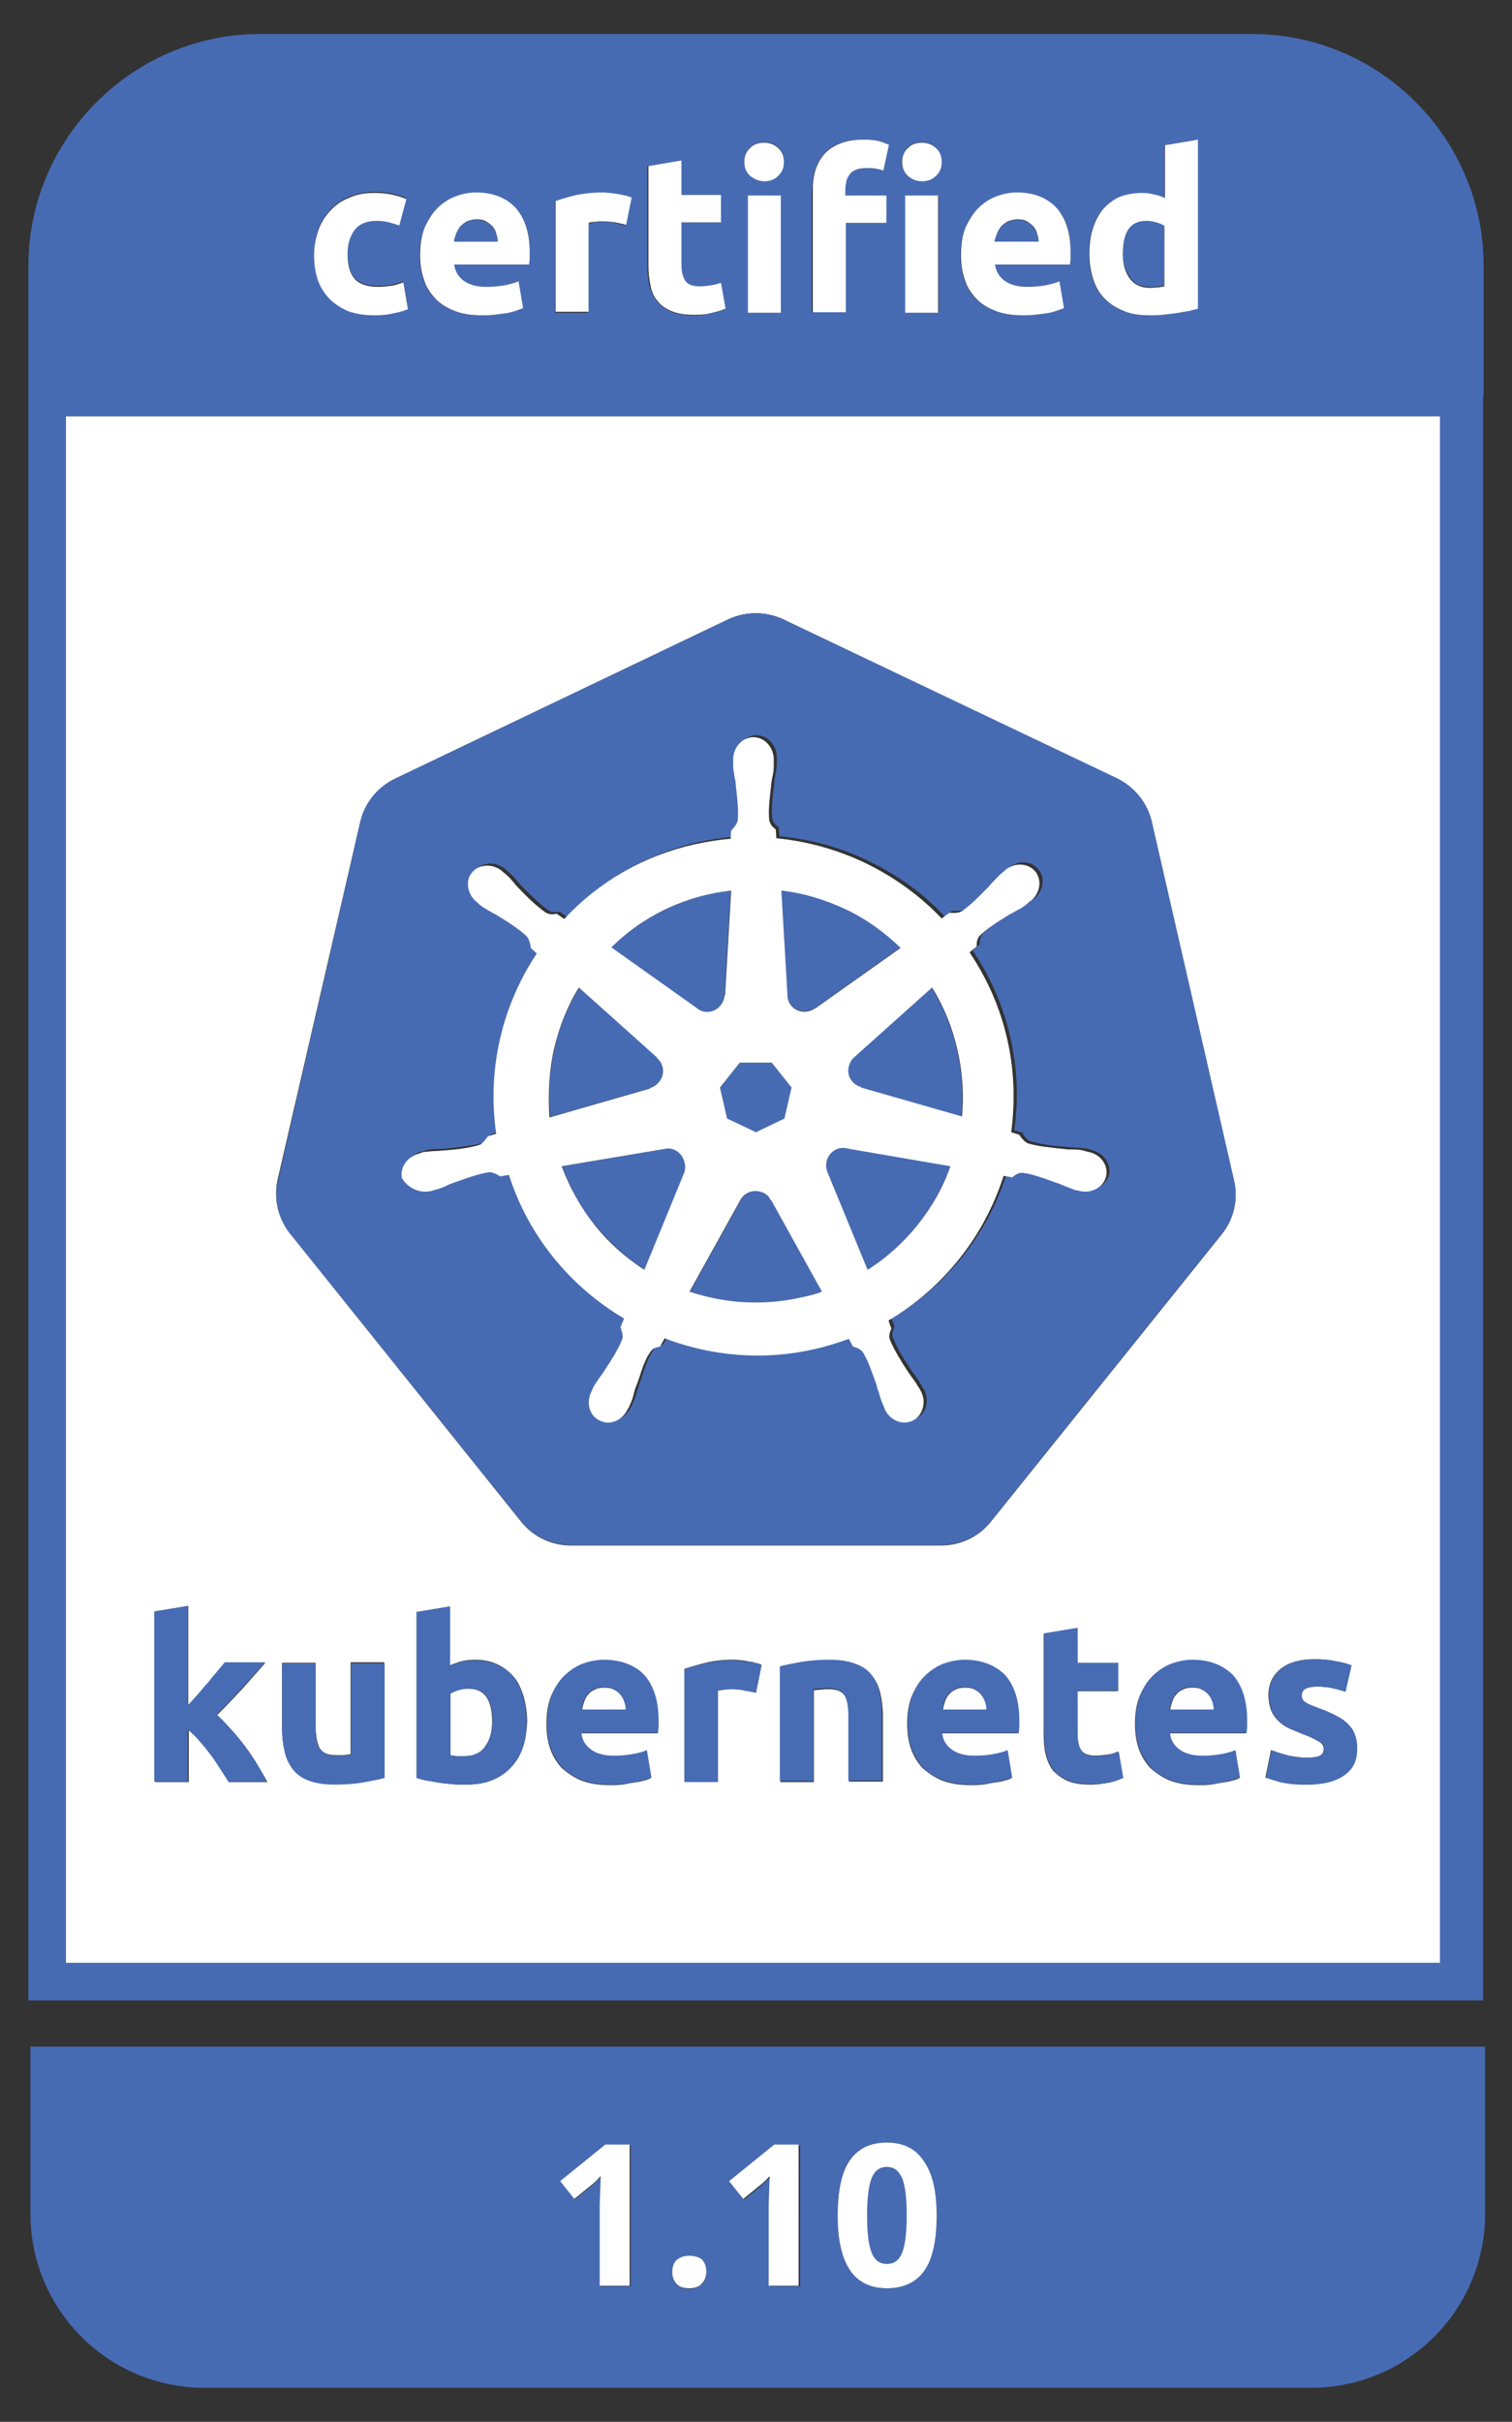 <?xml version="1.0" encoding="utf-8"?>
<!-- Generator: Adobe Illustrator 21.1.0, SVG Export Plug-In . SVG Version: 6.00 Build 0)  -->
<svg version="1.1" xmlns="http://www.w3.org/2000/svg" xmlns:xlink="http://www.w3.org/1999/xlink" x="0px" y="0px"
	 viewBox="0 0 298 477" style="enable-background:new 0 0 298 477;" xml:space="preserve">
<rect x="0" y="0" width="298" height="477" fill="#333333" stroke="none"/>
<style type="text/css">
	.st0{fill:#476BB3;}
	.st1{fill:#FFFFFF;}
	.st2{fill:#476CB4;}
</style>
<g id="Layer_1">
</g>
<g id="Layer_2">
	<g>
		<path class="st0" d="M292.4,78.1L292.4,78.1l0-25.8c0-25.1-20.5-45.6-45.6-45.6H51.2C26.2,6.7,5.6,27.3,5.6,52.3v25.8V82v312
			h286.7V78.1z M215.3,45.1c0.5-1.5,1.1-2.8,2-3.8c0.9-1.1,2-1.9,3.2-2.4c1.3-0.6,2.7-0.8,4.4-0.8c0.9,0,1.7,0.1,2.4,0.3
			c0.7,0.2,1.4,0.4,2.2,0.7V28.6l6.5-1.1v33.3c-0.6,0.2-1.3,0.3-2,0.5c-0.8,0.2-1.6,0.3-2.4,0.4c-0.8,0.1-1.7,0.2-2.5,0.3
			c-0.9,0.1-1.7,0.1-2.5,0.1c-1.9,0-3.6-0.3-5.1-0.8c-1.5-0.6-2.7-1.4-3.8-2.4c-1-1-1.8-2.3-2.3-3.8c-0.5-1.5-0.8-3.1-0.8-5
			C214.6,48.3,214.8,46.6,215.3,45.1z M190.3,44.8c0.6-1.5,1.5-2.8,2.5-3.8c1-1,2.2-1.8,3.5-2.3c1.3-0.5,2.7-0.8,4.1-0.8
			c3.3,0,5.9,1,7.8,3c1.9,2,2.8,4.9,2.8,8.8c0,0.4,0,0.8,0,1.2c0,0.5-0.1,0.9-0.1,1.2H196c0.1,1.3,0.8,2.4,1.9,3.2
			c1.1,0.8,2.6,1.2,4.5,1.2c1.2,0,2.4-0.1,3.5-0.3c1.2-0.2,2.1-0.5,2.8-0.8l0.9,5.3c-0.4,0.2-0.8,0.4-1.4,0.5
			c-0.6,0.2-1.2,0.3-2,0.5c-0.7,0.1-1.5,0.2-2.3,0.3c-0.8,0.1-1.6,0.1-2.5,0.1c-2.1,0-3.9-0.3-5.4-0.9c-1.5-0.6-2.8-1.5-3.8-2.5
			c-1-1.1-1.8-2.3-2.2-3.8c-0.5-1.5-0.7-3-0.7-4.7C189.3,48.1,189.7,46.3,190.3,44.8z M178.9,29c0.8-0.7,1.7-1,2.7-1
			c1.1,0,2,0.3,2.7,1c0.8,0.7,1.2,1.6,1.2,2.8c0,1.2-0.4,2.1-1.2,2.8c-0.8,0.7-1.7,1-2.7,1c-1.1,0-2-0.3-2.7-1
			c-0.8-0.7-1.2-1.6-1.2-2.8C177.8,30.6,178.2,29.7,178.9,29z M185,38.5v23.1h-6.5V38.5H185z M160.1,37.2c0-3,0.8-5.3,2.5-7.1
			c1.7-1.8,4.2-2.6,7.5-2.6c1.2,0,2.2,0.1,3,0.3c0.8,0.2,1.5,0.4,2,0.7l-1.1,5.1c-0.5-0.2-1-0.4-1.6-0.4c-0.6-0.1-1.1-0.1-1.7-0.1
			c-0.8,0-1.5,0.1-2,0.3c-0.5,0.2-1,0.5-1.3,0.9c-0.3,0.4-0.5,0.8-0.7,1.4c-0.1,0.5-0.2,1.1-0.2,1.7v1.1h8.1v5.4h-8.1v17.6h-6.5
			V37.2z M147.9,29c0.8-0.7,1.7-1,2.7-1c1.1,0,2,0.3,2.7,1c0.8,0.7,1.2,1.6,1.2,2.8c0,1.2-0.4,2.1-1.2,2.8c-0.8,0.7-1.7,1-2.7,1
			c-1.1,0-2-0.3-2.7-1c-0.8-0.7-1.2-1.6-1.2-2.8C146.7,30.6,147.1,29.7,147.9,29z M153.9,38.5v23.1h-6.5V38.5H153.9z M127.7,32.7
			l6.5-1.1v6.8h7.8v5.4h-7.8V52c0,1.4,0.2,2.5,0.7,3.3c0.5,0.8,1.5,1.2,2.9,1.2c0.7,0,1.4-0.1,2.2-0.2c0.7-0.1,1.4-0.3,2-0.5
			l0.9,5.1c-0.8,0.3-1.7,0.6-2.6,0.8c-1,0.2-2.1,0.4-3.6,0.4c-1.8,0-3.3-0.2-4.4-0.7c-1.2-0.5-2.1-1.2-2.8-2
			c-0.7-0.9-1.2-1.9-1.5-3.1c-0.3-1.2-0.4-2.6-0.4-4.1V32.7z M109.4,39.7c1.2-0.4,2.5-0.8,4.1-1.2c1.6-0.4,3.4-0.5,5.3-0.5
			c0.4,0,0.8,0,1.3,0.1c0.5,0,1,0.1,1.5,0.2c0.5,0.1,1,0.2,1.5,0.3c0.5,0.1,0.9,0.2,1.3,0.4l-1.1,5.4c-0.6-0.1-1.3-0.3-2.1-0.5
			c-0.8-0.2-1.6-0.2-2.5-0.2c-0.4,0-0.9,0-1.5,0.1c-0.6,0.1-1,0.2-1.3,0.2v17.6h-6.5V39.7z M83.7,44.8c0.6-1.5,1.5-2.8,2.5-3.8
			c1-1,2.2-1.8,3.5-2.3c1.3-0.5,2.7-0.8,4.1-0.8c3.3,0,5.9,1,7.8,3c1.9,2,2.8,4.9,2.8,8.8c0,0.4,0,0.8,0,1.2c0,0.5-0.1,0.9-0.1,1.2
			H89.4c0.1,1.3,0.8,2.4,1.9,3.2c1.1,0.8,2.6,1.2,4.5,1.2c1.2,0,2.4-0.1,3.5-0.3c1.2-0.2,2.1-0.5,2.8-0.8l0.9,5.3
			c-0.4,0.2-0.8,0.4-1.4,0.5c-0.6,0.2-1.2,0.3-2,0.5c-0.7,0.1-1.5,0.2-2.3,0.3c-0.8,0.1-1.6,0.1-2.5,0.1c-2.1,0-3.9-0.3-5.4-0.9
			c-1.5-0.6-2.8-1.5-3.8-2.5c-1-1.1-1.8-2.3-2.2-3.8c-0.5-1.5-0.7-3-0.7-4.7C82.7,48.1,83,46.3,83.7,44.8z M62.7,45.3
			c0.5-1.5,1.3-2.8,2.3-3.9c1-1.1,2.3-2,3.7-2.6c1.5-0.6,3.1-1,5-1c1.2,0,2.4,0.1,3.4,0.3c1,0.2,2,0.5,3,0.9l-1.4,5.2
			c-0.6-0.2-1.3-0.4-2-0.6c-0.7-0.2-1.5-0.3-2.5-0.3c-1.9,0-3.4,0.6-4.3,1.8c-1,1.2-1.4,2.8-1.4,4.7c0,2.1,0.4,3.7,1.3,4.8
			c0.9,1.1,2.4,1.7,4.7,1.7c0.8,0,1.6-0.1,2.5-0.2c0.9-0.1,1.7-0.4,2.5-0.7l0.9,5.3c-0.8,0.3-1.7,0.6-2.8,0.8
			c-1.1,0.2-2.4,0.4-3.8,0.4c-2.1,0-3.9-0.3-5.4-0.9c-1.5-0.6-2.8-1.5-3.7-2.6c-1-1.1-1.7-2.4-2.1-3.8c-0.5-1.5-0.7-3.1-0.7-4.8
			C61.9,48.3,62.2,46.8,62.7,45.3z M283.8,386.6H13V82h270.8V386.6z"/>
		<path class="st1" d="M122.3,333.8c-0.3-0.4-0.8-0.8-1.3-1c-0.5-0.3-1.1-0.4-1.9-0.4c-0.7,0-1.4,0.1-1.9,0.4c-0.5,0.2-1,0.6-1.3,1
			c-0.4,0.4-0.6,0.9-0.8,1.5c-0.2,0.5-0.3,1.1-0.4,1.6h8.8c0-0.6-0.1-1.1-0.3-1.6C122.9,334.7,122.7,334.2,122.3,333.8z"/>
		<path class="st1" d="M193.4,333.8c-0.3-0.4-0.8-0.8-1.3-1c-0.5-0.3-1.1-0.4-1.9-0.4c-0.7,0-1.4,0.1-1.9,0.4c-0.5,0.2-1,0.6-1.3,1
			c-0.4,0.4-0.6,0.9-0.8,1.5c-0.2,0.5-0.3,1.1-0.4,1.6h8.8c0-0.6-0.1-1.1-0.3-1.6C194,334.7,193.7,334.2,193.4,333.8z"/>
		<path class="st1" d="M92.3,332.6c-0.7,0-1.4,0.1-2,0.3c-0.7,0.2-1.2,0.4-1.6,0.7v12.1c0.3,0.1,0.7,0.1,1.2,0.2c0.5,0,1.1,0,1.6,0
			c1.8,0,3.2-0.6,4.1-1.9c0.9-1.2,1.4-2.9,1.4-4.9C97,334.8,95.5,332.6,92.3,332.6z"/>
		<path class="st1" d="M238.2,333.8c-0.3-0.4-0.8-0.8-1.3-1c-0.5-0.3-1.1-0.4-1.9-0.4c-0.7,0-1.4,0.1-1.9,0.4c-0.5,0.2-1,0.6-1.3,1
			c-0.4,0.4-0.6,0.9-0.8,1.5c-0.2,0.5-0.3,1.1-0.4,1.6h8.8c0-0.6-0.1-1.1-0.3-1.6C238.9,334.7,238.6,334.2,238.2,333.8z"/>
		<path class="st1" d="M13,386.6h270.8V82H13V386.6z M75.8,350.1c-1.1,0.3-2.6,0.6-4.4,0.9c-1.8,0.3-3.7,0.4-5.6,0.4
			c-2,0-3.7-0.3-5-0.8c-1.3-0.5-2.3-1.3-3.1-2.2c-0.8-1-1.3-2.1-1.6-3.5c-0.3-1.3-0.5-2.8-0.5-4.4v-13h6.6v12.2
			c0,2.1,0.3,3.7,0.8,4.6s1.6,1.4,3.2,1.4c0.5,0,1,0,1.5,0c0.5-0.1,1-0.1,1.4-0.2v-18.1h6.6V350.1z M103,344.3
			c-0.5,1.5-1.3,2.8-2.4,3.9c-1,1.1-2.3,1.9-3.8,2.5c-1.5,0.6-3.2,0.8-5.2,0.8c-0.8,0-1.6,0-2.5-0.1c-0.9-0.1-1.7-0.1-2.6-0.3
			c-0.8-0.1-1.6-0.3-2.4-0.4c-0.8-0.2-1.5-0.4-2-0.5v-32.7l6.6-1.1V328c0.7-0.3,1.5-0.6,2.3-0.8c0.8-0.2,1.7-0.3,2.6-0.3
			c1.7,0,3.1,0.3,4.4,0.9c1.3,0.6,2.3,1.4,3.2,2.4s1.5,2.4,2,3.9c0.4,1.5,0.7,3.1,0.7,5C103.8,341.1,103.5,342.8,103,344.3z
			 M129.7,340.2c0,0.4-0.1,0.8-0.1,1.2h-15.1c0.1,1.4,0.8,2.4,1.9,3.3c1.1,0.8,2.6,1.2,4.5,1.2c1.2,0,2.4-0.1,3.6-0.3
			c1.2-0.2,2.2-0.5,2.9-0.8l0.9,5.4c-0.4,0.2-0.8,0.4-1.4,0.5c-0.6,0.2-1.3,0.3-2,0.4c-0.7,0.1-1.5,0.3-2.3,0.4
			c-0.8,0.1-1.7,0.1-2.5,0.1c-2.1,0-3.9-0.3-5.5-0.9c-1.5-0.6-2.8-1.5-3.9-2.5c-1-1.1-1.8-2.4-2.3-3.9c-0.5-1.5-0.7-3.1-0.7-4.8h0
			c0-2.1,0.3-3.9,0.9-5.4c0.7-1.6,1.5-2.9,2.5-3.9c1-1,2.2-1.8,3.6-2.4c1.4-0.5,2.8-0.8,4.2-0.8c3.3,0,6,1,7.9,3.1
			c1.9,2,2.9,5,2.9,9C129.8,339.3,129.8,339.7,129.7,340.2z M149,333.4c-0.6-0.1-1.3-0.3-2.1-0.4c-0.8-0.2-1.7-0.3-2.6-0.3
			c-0.4,0-0.9,0-1.5,0.1c-0.6,0.1-1,0.1-1.3,0.2v17.9h-6.6v-22.2c1.2-0.4,2.6-0.8,4.2-1.2c1.6-0.4,3.4-0.6,5.4-0.6
			c0.4,0,0.8,0,1.3,0.1c0.5,0,1,0.1,1.5,0.2c0.5,0.1,1,0.1,1.5,0.3c0.5,0.1,0.9,0.2,1.3,0.4L149,333.4z M173.9,350.9h-6.6v-12.4
			c0-2.1-0.3-3.7-0.8-4.5c-0.6-0.9-1.6-1.3-3.2-1.3c-0.5,0-1,0-1.5,0.1c-0.5,0-1,0.1-1.4,0.1v18.1h-6.6v-22.6
			c1.1-0.3,2.6-0.6,4.4-0.9c1.8-0.3,3.7-0.4,5.6-0.4c2,0,3.6,0.3,4.9,0.8c1.3,0.5,2.4,1.2,3.2,2.2s1.3,2.1,1.6,3.4
			c0.3,1.3,0.5,2.8,0.5,4.4V350.9z M200.8,340.2c0,0.4-0.1,0.8-0.1,1.2h-15.1c0.1,1.4,0.8,2.4,1.9,3.3c1.1,0.8,2.6,1.2,4.5,1.2
			c1.2,0,2.4-0.1,3.6-0.3c1.2-0.2,2.2-0.5,2.9-0.8l0.9,5.4c-0.4,0.2-0.8,0.4-1.4,0.5c-0.6,0.2-1.3,0.3-2,0.4
			c-0.7,0.1-1.5,0.3-2.3,0.4c-0.8,0.1-1.7,0.1-2.5,0.1c-2.1,0-3.9-0.3-5.5-0.9c-1.5-0.6-2.8-1.5-3.9-2.5c-1-1.1-1.8-2.4-2.3-3.9
			c-0.5-1.5-0.7-3.1-0.7-4.8c0-2.1,0.3-3.9,0.9-5.4c0.7-1.6,1.5-2.9,2.5-3.9c1-1,2.2-1.8,3.6-2.4c1.4-0.5,2.8-0.8,4.2-0.8
			c3.3,0,6,1,7.9,3.1c1.9,2,2.9,5,2.9,9C200.8,339.3,200.8,339.7,200.8,340.2z M218.6,351.1c-1,0.2-2.2,0.4-3.6,0.4
			c-1.8,0-3.3-0.2-4.5-0.7c-1.2-0.5-2.1-1.2-2.9-2c-0.7-0.9-1.2-2-1.5-3.2c-0.3-1.2-0.4-2.6-0.4-4.1v-19.7h0l6.6-1.1v6.9h8v5.5h-8
			v8.2c0,1.4,0.2,2.5,0.7,3.3c0.5,0.8,1.5,1.2,3,1.2c0.7,0,1.4-0.1,2.2-0.2c0.8-0.1,1.5-0.3,2.1-0.6l0.9,5.2
			C220.5,350.6,219.6,350.9,218.6,351.1z M259.9,343c-0.7-0.4-1.6-0.9-3-1.4c-1-0.4-2-0.8-2.9-1.2c-0.8-0.4-1.5-0.9-2.1-1.5
			c-0.6-0.6-1.1-1.3-1.4-2.1c-0.3-0.8-0.5-1.8-0.5-2.9c0-2.2,0.8-3.9,2.4-5.2c1.6-1.3,3.9-1.9,6.7-1.9c1.4,0,2.8,0.1,4.1,0.4
			c1.3,0.2,2.3,0.5,3.1,0.8l-1.2,5.2c-0.8-0.3-1.6-0.5-2.5-0.7c-0.9-0.2-1.9-0.3-3-0.3c-2.1,0-3.1,0.6-3.1,1.7c0,0.3,0,0.5,0.1,0.7
			c0.1,0.2,0.3,0.4,0.5,0.6c0.3,0.2,0.6,0.4,1.1,0.6c0.5,0.2,1.1,0.4,1.8,0.7c1.5,0.5,2.7,1.1,3.6,1.6c1,0.5,1.7,1.1,2.2,1.7
			c0.6,0.6,1,1.3,1.2,2c0.2,0.7,0.4,1.6,0.4,2.6c0,2.3-0.9,4.1-2.6,5.3c-1.7,1.2-4.2,1.8-7.3,1.8c-2.1,0-3.8-0.2-5.2-0.5
			c-1.4-0.4-2.3-0.7-2.9-0.9l1.1-5.4c1.1,0.4,2.3,0.8,3.5,1.1c1.2,0.2,2.4,0.4,3.5,0.4c1.2,0,2.1-0.1,2.6-0.4
			c0.5-0.2,0.8-0.7,0.8-1.4C260.9,343.9,260.6,343.4,259.9,343z M245.7,340.2c0,0.4-0.1,0.8-0.1,1.2h-15.1c0.1,1.4,0.8,2.4,1.9,3.3
			c1.1,0.8,2.6,1.2,4.5,1.2c1.2,0,2.4-0.1,3.6-0.3c1.2-0.2,2.2-0.5,2.9-0.8l0.9,5.4c-0.4,0.2-0.8,0.4-1.4,0.5
			c-0.6,0.2-1.3,0.3-2,0.4c-0.7,0.1-1.5,0.3-2.3,0.4s-1.7,0.1-2.5,0.1c-2.1,0-3.9-0.3-5.5-0.9c-1.5-0.6-2.8-1.5-3.9-2.5
			c-1-1.1-1.8-2.4-2.3-3.9c-0.5-1.5-0.7-3.1-0.7-4.8c0-2.1,0.3-3.9,0.9-5.4c0.7-1.6,1.5-2.9,2.5-3.9c1-1,2.2-1.8,3.6-2.4
			c1.4-0.5,2.8-0.8,4.2-0.8c3.3,0,6,1,7.9,3.1c1.9,2,2.9,5,2.9,9C245.7,339.3,245.7,339.7,245.7,340.2z M54.7,232.4L71,161.9
			c0.9-3.7,3.4-6.8,6.8-8.5l65.7-31.4c1.5-0.7,3.1-1.1,4.8-1.2c2.1-0.1,4.2,0.3,6.1,1.2l65.8,31.4c3.4,1.6,6,4.8,6.8,8.5l16.2,70.6
			c0.9,3.7,0,7.6-2.4,10.6l-45.5,56.6c-2.4,3-6,4.7-9.8,4.7l-73,0c-3.8,0-7.4-1.7-9.8-4.7L57.2,243c-0.3-0.3-0.5-0.7-0.7-1
			C54.6,239.2,54,235.7,54.7,232.4z M30.5,317.4l6.6-1.1V336c0.7-0.7,1.3-1.5,2-2.2c0.7-0.8,1.4-1.5,2-2.3c0.7-0.8,1.3-1.5,1.8-2.2
			c0.6-0.7,1.1-1.3,1.5-1.8h7.9c-1.6,1.8-3.1,3.5-4.6,5.2c-1.5,1.6-3.1,3.3-4.9,5.1c0.9,0.8,1.8,1.8,2.8,2.9c1,1.1,1.9,2.2,2.8,3.4
			c0.9,1.2,1.7,2.4,2.4,3.6c0.7,1.2,1.4,2.3,1.9,3.3h-7.6c-0.5-0.8-1-1.6-1.6-2.5c-0.6-1-1.2-1.9-1.9-2.8c-0.7-1-1.4-1.9-2.2-2.7
			c-0.7-0.9-1.5-1.6-2.2-2.2v10.2h-6.6V317.4z"/>
		<path class="st0" d="M97.8,46.1c-0.2-0.5-0.4-1-0.7-1.4c-0.3-0.4-0.8-0.7-1.3-1c-0.5-0.3-1.1-0.4-1.9-0.4c-0.7,0-1.4,0.1-1.9,0.4
			c-0.5,0.2-1,0.6-1.3,1C90.3,45,90,45.5,89.9,46c-0.2,0.5-0.3,1.1-0.4,1.6h8.6C98,47.1,98,46.6,97.8,46.1z"/>
		<path class="st0" d="M226.7,56.5c0.6,0,1.1,0,1.6-0.1c0.5,0,0.9-0.1,1.2-0.2V44.4c-0.4-0.3-0.9-0.5-1.6-0.7
			c-0.7-0.2-1.3-0.3-2-0.3c-3.1,0-4.6,2.1-4.6,6.3c0,2,0.5,3.6,1.4,4.9C223.5,55.9,224.9,56.5,226.7,56.5z"/>
		<path class="st0" d="M204.4,46.1c-0.2-0.5-0.4-1-0.7-1.4c-0.3-0.4-0.8-0.7-1.3-1c-0.5-0.3-1.1-0.4-1.9-0.4c-0.7,0-1.4,0.1-1.9,0.4
			c-0.5,0.2-1,0.6-1.3,1c-0.4,0.4-0.6,0.9-0.8,1.4c-0.2,0.5-0.3,1.1-0.4,1.6h8.6C204.7,47.1,204.6,46.6,204.4,46.1z"/>
		<path class="st1" d="M64.7,58.6c1,1.1,2.2,1.9,3.7,2.6c1.5,0.6,3.3,0.9,5.4,0.9c1.4,0,2.6-0.1,3.8-0.4c1.1-0.2,2.1-0.5,2.8-0.8
			l-0.9-5.3c-0.8,0.3-1.6,0.6-2.5,0.7c-0.9,0.1-1.8,0.2-2.5,0.2c-2.2,0-3.8-0.6-4.7-1.7c-0.9-1.1-1.3-2.7-1.3-4.8
			c0-2,0.5-3.5,1.4-4.7c0.9-1.2,2.4-1.8,4.3-1.8c0.9,0,1.7,0.1,2.5,0.3c0.7,0.2,1.4,0.4,2,0.6l1.4-5.2c-1-0.4-2-0.7-3-0.9
			c-1-0.2-2.1-0.3-3.4-0.3c-1.9,0-3.5,0.3-5,1c-1.5,0.6-2.7,1.5-3.7,2.6c-1,1.1-1.8,2.4-2.3,3.9c-0.5,1.5-0.8,3-0.8,4.7
			c0,1.7,0.2,3.3,0.7,4.8C63,56.3,63.8,57.6,64.7,58.6z"/>
		<path class="st1" d="M85.7,58.7c1,1.1,2.3,1.9,3.8,2.5c1.5,0.6,3.3,0.9,5.4,0.9c0.8,0,1.6,0,2.5-0.1c0.8-0.1,1.6-0.2,2.3-0.3
			c0.7-0.1,1.4-0.3,2-0.5c0.6-0.2,1.1-0.4,1.4-0.5l-0.9-5.3c-0.7,0.3-1.7,0.6-2.8,0.8c-1.2,0.2-2.3,0.3-3.5,0.3
			c-1.9,0-3.4-0.4-4.5-1.2c-1.1-0.8-1.7-1.9-1.9-3.2h14.8c0-0.4,0.1-0.8,0.1-1.2c0-0.5,0-0.9,0-1.2c0-3.9-1-6.8-2.8-8.8
			c-1.9-2-4.5-3-7.8-3c-1.4,0-2.8,0.3-4.1,0.8c-1.3,0.5-2.5,1.3-3.5,2.3c-1,1-1.8,2.3-2.5,3.8c-0.6,1.5-0.9,3.3-0.9,5.4
			c0,1.7,0.2,3.3,0.7,4.7C83.9,56.4,84.7,57.6,85.7,58.7z M89.9,46c0.2-0.5,0.5-1,0.8-1.4c0.4-0.4,0.8-0.7,1.3-1
			c0.5-0.2,1.2-0.4,1.9-0.4c0.8,0,1.4,0.1,1.9,0.4c0.5,0.3,0.9,0.6,1.3,1c0.3,0.4,0.6,0.9,0.7,1.4c0.2,0.5,0.3,1.1,0.3,1.6h-8.6
			C89.5,47.1,89.7,46.6,89.9,46z"/>
		<path class="st1" d="M116,43.9c0.3-0.1,0.7-0.2,1.3-0.2c0.6-0.1,1.1-0.1,1.5-0.1c0.9,0,1.8,0.1,2.5,0.2c0.8,0.2,1.5,0.3,2.1,0.5
			l1.1-5.4c-0.4-0.1-0.8-0.3-1.3-0.4c-0.5-0.1-1-0.2-1.5-0.3c-0.5-0.1-1-0.1-1.5-0.2c-0.5,0-0.9-0.1-1.3-0.1c-2,0-3.7,0.2-5.3,0.5
			c-1.6,0.4-3,0.8-4.1,1.2v21.8h6.5V43.9z"/>
		<path class="st1" d="M129.6,59.3c0.7,0.9,1.6,1.5,2.8,2c1.2,0.5,2.6,0.7,4.4,0.7c1.4,0,2.6-0.1,3.6-0.4c1-0.2,1.8-0.5,2.6-0.8
			l-0.9-5.1c-0.6,0.2-1.3,0.4-2,0.5c-0.7,0.1-1.5,0.2-2.2,0.2c-1.5,0-2.4-0.4-2.9-1.2c-0.5-0.8-0.7-1.9-0.7-3.3v-8.1h7.8v-5.4h-7.8
			v-6.8l-6.5,1.1v19.4c0,1.5,0.1,2.8,0.4,4.1C128.4,57.4,128.9,58.5,129.6,59.3z"/>
		<path class="st1" d="M150.6,35.7c1.1,0,2-0.3,2.7-1c0.8-0.7,1.2-1.6,1.2-2.8c0-1.2-0.4-2.1-1.2-2.8c-0.8-0.7-1.7-1-2.7-1
			c-1.1,0-2,0.3-2.7,1c-0.8,0.7-1.2,1.6-1.2,2.8c0,1.2,0.4,2.1,1.2,2.8C148.7,35.3,149.6,35.7,150.6,35.7z"/>
		<rect x="147.4" y="38.5" class="st1" width="6.5" height="23.1"/>
		<path class="st1" d="M166.6,43.9h8.1v-5.4h-8.1v-1.1c0-0.6,0.1-1.2,0.2-1.7c0.1-0.5,0.4-1,0.7-1.4c0.3-0.4,0.7-0.7,1.3-0.9
			c0.5-0.2,1.2-0.3,2-0.3c0.6,0,1.2,0,1.7,0.1c0.6,0.1,1.1,0.2,1.6,0.4l1.1-5.1c-0.6-0.2-1.2-0.5-2-0.7c-0.8-0.2-1.8-0.3-3-0.3
			c-3.3,0-5.8,0.9-7.5,2.6c-1.7,1.8-2.5,4.1-2.5,7.1v24.3h6.5V43.9z"/>
		<path class="st1" d="M181.7,35.7c1.1,0,2-0.3,2.7-1c0.8-0.7,1.2-1.6,1.2-2.8c0-1.2-0.4-2.1-1.2-2.8c-0.8-0.7-1.7-1-2.7-1
			c-1.1,0-2,0.3-2.7,1c-0.8,0.7-1.2,1.6-1.2,2.8c0,1.2,0.4,2.1,1.2,2.8C179.7,35.3,180.6,35.7,181.7,35.7z"/>
		<rect x="178.4" y="38.5" class="st1" width="6.5" height="23.1"/>
		<path class="st1" d="M192.3,58.7c1,1.1,2.3,1.9,3.8,2.5c1.5,0.6,3.3,0.9,5.4,0.9c0.8,0,1.6,0,2.5-0.1c0.8-0.1,1.6-0.2,2.3-0.3
			c0.7-0.1,1.4-0.3,2-0.5c0.6-0.2,1.1-0.4,1.4-0.5l-0.9-5.3c-0.7,0.3-1.7,0.6-2.8,0.8c-1.2,0.2-2.3,0.3-3.5,0.3
			c-1.9,0-3.4-0.4-4.5-1.2c-1.1-0.8-1.7-1.9-1.9-3.2h14.8c0-0.4,0.1-0.8,0.1-1.2c0-0.5,0-0.9,0-1.2c0-3.9-1-6.8-2.8-8.8
			c-1.9-2-4.5-3-7.8-3c-1.4,0-2.8,0.3-4.1,0.8c-1.3,0.5-2.5,1.3-3.5,2.3c-1,1-1.8,2.3-2.5,3.8c-0.6,1.5-0.9,3.3-0.9,5.4
			c0,1.7,0.2,3.3,0.7,4.7C190.5,56.4,191.3,57.6,192.3,58.7z M196.5,46c0.2-0.5,0.5-1,0.8-1.4c0.4-0.4,0.8-0.7,1.3-1
			c0.5-0.2,1.2-0.4,1.9-0.4c0.8,0,1.4,0.1,1.9,0.4c0.5,0.3,0.9,0.6,1.3,1c0.3,0.4,0.6,0.9,0.7,1.4c0.2,0.5,0.3,1.1,0.3,1.6H196
			C196.1,47.1,196.3,46.6,196.5,46z"/>
		<path class="st1" d="M217.8,58.9c1,1,2.3,1.8,3.8,2.4c1.5,0.6,3.2,0.8,5.1,0.8c0.8,0,1.6,0,2.5-0.1c0.9-0.1,1.7-0.2,2.5-0.3
			c0.8-0.1,1.6-0.3,2.4-0.4c0.8-0.2,1.4-0.3,2-0.5V27.5l-6.5,1.1V39c-0.7-0.3-1.5-0.6-2.2-0.7c-0.7-0.2-1.5-0.3-2.4-0.3
			c-1.6,0-3.1,0.3-4.4,0.8c-1.3,0.6-2.3,1.4-3.2,2.4c-0.9,1.1-1.5,2.3-2,3.8c-0.5,1.5-0.7,3.2-0.7,5.1c0,1.8,0.3,3.5,0.8,5
			C216,56.6,216.7,57.8,217.8,58.9z M225.9,43.5c0.7,0,1.3,0.1,2,0.3c0.7,0.2,1.2,0.4,1.6,0.7v11.9c-0.3,0.1-0.7,0.1-1.2,0.2
			c-0.5,0-1,0.1-1.6,0.1c-1.8,0-3.1-0.6-4-1.8c-0.9-1.2-1.4-2.8-1.4-4.9C221.3,45.6,222.8,43.5,225.9,43.5z"/>
		<path class="st0" d="M166.9,226.2L166.9,226.2c-0.3-0.1-0.6-0.1-0.8-0.1c-0.5,0-0.9,0.1-1.3,0.3c-1.7,0.8-2.4,2.8-1.7,4.5l0,0l0,0
			l7.9,19.2c3.8-2.4,7.1-5.4,9.9-8.9c2.8-3.5,4.9-7.4,6.4-11.6L166.9,226.2L166.9,226.2z"/>
		<path class="st0" d="M128.2,214.3L128.2,214.3L128.2,214.3c0.7-0.3,1.4-0.7,1.8-1.2c1.1-1.4,1-3.5-0.4-4.7l0,0l0-0.1l-15.4-13.8
			c-2.3,3.8-4,7.8-4.9,12.1c-1,4.4-1.3,8.9-0.8,13.4L128.2,214.3z"/>
		<path class="st0" d="M168.3,208.2L168.3,208.2c-0.6,0.5-0.9,1.1-1.1,1.8c-0.4,1.8,0.7,3.6,2.4,4.1l0,0l0,0.1l19.9,5.7
			c0.4-4.4,0.1-8.8-0.9-13.1c-1-4.4-2.7-8.5-5-12.3L168.3,208.2L168.3,208.2z"/>
		<path class="st0" d="M135,228.9c-0.4-1.6-1.7-2.7-3.3-2.7c0,0,0,0,0,0c-0.2,0-0.4,0-0.6,0.1l0,0l0,0l-20.3,3.4
			c1.5,4.2,3.7,8.2,6.6,11.7c2.8,3.4,6,6.3,9.7,8.7l7.8-19l-0.1-0.1l0,0C135.1,230.3,135.1,229.6,135,228.9z"/>
		<path class="st0" d="M152,236.4L152,236.4c-0.4-0.7-0.9-1.2-1.5-1.5c-0.5-0.2-1-0.3-1.5-0.3c0,0-0.1,0-0.1,0
			c-1.2,0-2.3,0.7-2.9,1.8l0,0h0l-10,18c7.1,2.4,14.8,2.8,22.2,1.1c1.4-0.3,2.7-0.7,4-1.1L152,236.4L152,236.4z"/>
		<polygon class="st0" points="143.3,220.3 149,223 154.6,220.3 156,214.2 152.1,209.3 145.8,209.3 141.9,214.2 		"/>
		<path class="st0" d="M155.1,195.9L155.1,195.9c0,0.7,0.3,1.4,0.8,2c1.2,1.4,3.2,1.7,4.7,0.6l0,0l0.1,0l16.8-11.9
			c-3.2-3.1-6.8-5.6-10.8-7.6c-4-1.9-8.3-3.2-12.7-3.8L155.1,195.9L155.1,195.9z"/>
		<path class="st0" d="M137.3,198.6L137.3,198.6c0.6,0.4,1.3,0.7,2,0.7c1.8,0,3.4-1.4,3.4-3.3l0,0l0.1,0l1.2-20.6
			c-1.4,0.2-2.8,0.4-4.2,0.7c-7.4,1.7-14.1,5.3-19.5,10.6L137.3,198.6L137.3,198.6z"/>
		<path class="st0" d="M57.2,243l45.5,56.6c2.4,3,6,4.7,9.8,4.7l73,0c3.8,0,7.4-1.7,9.8-4.7l45.5-56.6c2.4-3,3.3-6.9,2.4-10.6
			L227,161.8c-0.9-3.7-3.4-6.8-6.8-8.5L154.4,122c-1.9-0.9-4-1.3-6.1-1.2c-1.7,0.1-3.3,0.5-4.8,1.2l-65.7,31.4
			c-3.4,1.6-6,4.8-6.8,8.5l-16.2,70.6c-0.8,3.3-0.1,6.7,1.7,9.6C56.7,242.3,56.9,242.7,57.2,243z M83.1,226.8
			C83.1,226.8,83.1,226.8,83.1,226.8C83.1,226.8,83.1,226.8,83.1,226.8L83.1,226.8C83.1,226.8,83.2,226.8,83.1,226.8
			c0.2,0,0.3-0.1,0.4-0.1c0.3-0.1,0.5-0.1,0.7-0.2c0.9-0.2,1.7-0.2,2.5-0.2c0.4,0,0.8,0,1.3-0.1l0.1,0c2.7-0.3,5-0.5,7-1.1
			c0.6-0.2,1.1-0.9,1.5-1.5c0.1-0.1,0.1-0.1,0.2-0.2l0,0l0,0l1.6-0.5c-1.8-12.4,1.1-25,8-35.5l-1.2-1.1l0,0c0-0.1,0-0.1,0-0.2
			c-0.1-0.6-0.2-1.5-0.8-2.1c-1.5-1.5-3.5-2.7-5.8-4.1c-0.4-0.2-0.8-0.4-1.1-0.6c-0.7-0.4-1.4-0.7-2.1-1.3c-0.2-0.1-0.4-0.3-0.6-0.5
			c-0.1-0.1-0.2-0.1-0.2-0.2c0,0,0,0,0,0c0,0,0,0,0,0c-0.9-0.7-1.5-1.7-1.7-2.8c-0.2-1.1,0.1-2.2,0.7-3c0.7-0.9,1.8-1.4,3-1.4
			c0,0,0.1,0,0.1,0c1,0,2,0.4,2.8,1c0.1,0.1,0.2,0.1,0.2,0.2c0.2,0.2,0.5,0.4,0.6,0.5c0.7,0.6,1.2,1.2,1.7,1.8
			c0.3,0.3,0.5,0.6,0.8,0.9l0.1,0.1c1.9,1.9,3.5,3.5,5.2,4.7c0.8,0.5,1.4,0.4,2,0.3c0.1,0,0.2,0,0.3,0l0,0l0,0c0.2,0.2,1,0.7,1.4,1
			c6.9-7.4,15.8-12.4,25.7-14.7c2.3-0.5,4.7-0.9,7.1-1.1l0.1-1.6l0,0c0.5-0.5,1.1-1.2,1.3-2c0.2-2.1-0.1-4.4-0.4-7.1l0-0.1
			c-0.1-0.4-0.1-0.8-0.2-1.2c-0.2-0.8-0.3-1.6-0.3-2.5c0-0.2,0-0.4,0-0.7c0-0.1,0-0.2,0-0.3c0,0,0,0,0,0c0,0,0,0,0-0.1
			c0-2.4,1.8-4.4,4-4.4s4,2,4,4.4c0,0.1,0,0.2,0,0.4c0,0.3,0,0.5,0,0.7c0,0.9-0.2,1.7-0.3,2.5c-0.1,0.4-0.2,0.8-0.2,1.2l0,0.2
			c-0.3,2.6-0.6,4.9-0.4,6.9c0.1,0.9,0.6,1.3,1.1,1.7c0.1,0.1,0.1,0.1,0.2,0.2l0,0v0c0,0.3,0.1,1.2,0.1,1.7c6.2,0.6,12.2,2.2,17.8,5
			c5.6,2.7,10.6,6.3,14.8,10.8l1.5-1.1l0,0c0.1,0,0.1,0,0.2,0c0.6,0,1.5,0.1,2.2-0.3c1.7-1.2,3.3-2.8,5.2-4.7l0.1-0.1
			c0.3-0.3,0.6-0.6,0.8-0.9c0.5-0.6,1.1-1.2,1.8-1.8c0.2-0.1,0.4-0.3,0.6-0.5c0.1-0.1,0.2-0.1,0.2-0.2c1.9-1.5,4.6-1.4,5.9,0.4
			c1.4,1.7,0.9,4.3-1,5.8c-0.1,0.1-0.2,0.1-0.3,0.2c-0.2,0.2-0.4,0.3-0.6,0.5c-0.7,0.5-1.4,0.9-2.1,1.3c-0.4,0.2-0.7,0.4-1.1,0.6
			c-2.3,1.4-4.3,2.7-5.8,4.1c-0.6,0.7-0.7,1.3-0.7,1.9c0,0.1,0,0.2,0,0.3l0,0l0,0c-0.1,0.1-0.3,0.3-0.6,0.5
			c-0.3,0.2-0.6,0.5-0.8,0.7c3.5,5.2,6,10.9,7.4,17c1.4,6.1,1.7,12.2,0.8,18.4l1.6,0.5l0,0c0,0,0.1,0.1,0.1,0.2
			c0.3,0.5,0.8,1.3,1.6,1.5c2,0.6,4.3,0.9,7,1.1l0.1,0c0.4,0,0.9,0.1,1.3,0.1c0.8,0,1.6,0.1,2.5,0.2c0.2,0,0.5,0.1,0.7,0.2
			c0.2,0,0.3,0.1,0.4,0.1c2.3,0.6,3.8,2.7,3.4,4.8c-0.5,2.1-2.8,3.4-5.1,2.9c0,0,0,0,0,0c0,0,0,0,0,0c0,0,0,0,0,0c0,0,0,0,0,0
			c-0.1,0-0.2-0.1-0.4-0.1c-0.2,0-0.5-0.1-0.6-0.1c-0.9-0.2-1.6-0.5-2.3-0.9c-0.4-0.2-0.8-0.3-1.2-0.5l-0.1,0
			c-2.5-0.9-4.7-1.7-6.7-2c-0.1,0-0.2,0-0.2,0c-0.8,0-1.2,0.3-1.7,0.7c-0.1,0.1-0.2,0.1-0.2,0.2l0,0l0,0c-0.3-0.1-1.1-0.2-1.7-0.3
			c-1.9,5.9-4.8,11.4-8.7,16.3c-3.9,4.9-8.6,9-14,12.2c0.1,0.1,0.1,0.3,0.2,0.5c0.2,0.4,0.3,0.9,0.4,1l0,0l0,0
			c0,0.1-0.1,0.2-0.1,0.3c-0.2,0.6-0.5,1.2-0.2,2c0.8,2,2,4,3.5,6.2c0.2,0.4,0.5,0.7,0.7,1c0.5,0.7,0.9,1.3,1.4,2.1
			c0.1,0.2,0.2,0.5,0.4,0.7c0.1,0.1,0.1,0.2,0.2,0.3c1,2.2,0.3,4.7-1.7,5.6c-1,0.5-2.1,0.5-3.1,0.1c-1-0.4-1.9-1.2-2.4-2.3
			c0-0.1-0.1-0.2-0.1-0.3c-0.1-0.3-0.3-0.5-0.3-0.7c-0.4-0.8-0.6-1.6-0.8-2.4c-0.1-0.4-0.2-0.8-0.4-1.2l0-0.1
			c-0.9-2.5-1.6-4.7-2.7-6.5c-0.5-0.8-1.1-0.9-1.7-1.1c-0.1,0-0.2-0.1-0.3-0.1l0,0l0,0c-0.1-0.1-0.2-0.4-0.4-0.7
			c-0.2-0.3-0.3-0.6-0.4-0.8c-2.2,0.8-4.5,1.5-6.7,2c-9.9,2.2-20.1,1.5-29.6-2.1l-0.9,1.6l0,0c-0.6,0.2-1.3,0.3-1.7,0.8
			c-1,1.2-1.6,2.9-2.2,4.7c-0.3,0.8-0.5,1.6-0.8,2.3c-0.1,0.4-0.2,0.8-0.4,1.2c-0.2,0.8-0.4,1.5-0.8,2.4c-0.1,0.2-0.2,0.4-0.3,0.7
			c-0.1,0.1-0.1,0.2-0.2,0.3l0,0c0,0,0,0,0,0c-0.8,1.6-2.3,2.6-3.9,2.6c-0.5,0-1.1-0.1-1.6-0.4c-1.9-0.9-2.7-3.5-1.7-5.6
			c0.1-0.1,0.1-0.2,0.2-0.4c0.1-0.2,0.2-0.5,0.3-0.7c0.4-0.8,0.9-1.4,1.4-2.1c0.2-0.3,0.5-0.7,0.7-1c1.6-2.4,2.8-4.5,3.6-6.4
			c0.2-0.7-0.1-1.6-0.4-2.2l0,0l0,0l0.7-1.7c-10.8-6.4-18.8-16.5-22.7-28.3l-1.7,0.3l0,0c-0.1,0-0.1-0.1-0.2-0.1
			c-0.5-0.3-1.3-0.8-2.1-0.7c-2.1,0.3-4.2,1.1-6.7,2l-0.1,0c-0.4,0.2-0.8,0.3-1.2,0.5c-0.8,0.3-1.5,0.6-2.4,0.9
			c-0.2,0.1-0.5,0.1-0.7,0.2c-0.1,0-0.2,0-0.3,0.1c0,0,0,0,0,0c0,0,0,0,0,0c0,0,0,0,0,0c0,0,0,0,0,0c-2.3,0.5-4.6-0.8-5.1-2.9
			C79.2,229.6,80.7,227.4,83.1,226.8z"/>
		<path class="st1" d="M84.8,234.6C84.8,234.6,84.8,234.6,84.8,234.6C84.9,234.6,84.9,234.6,84.8,234.6c0.1,0,0.1,0,0.1,0
			c0,0,0,0,0,0c0.1,0,0.2,0,0.3-0.1c0.3-0.1,0.5-0.1,0.7-0.2c0.9-0.2,1.6-0.5,2.4-0.9c0.4-0.2,0.8-0.3,1.2-0.5l0.1,0
			c2.5-0.9,4.7-1.7,6.7-2c0.8-0.1,1.6,0.4,2.1,0.7c0.1,0,0.1,0.1,0.2,0.1l0,0l1.7-0.3c3.8,11.9,11.9,21.9,22.7,28.3l-0.7,1.7l0,0
			l0,0c0.2,0.6,0.5,1.5,0.4,2.2c-0.7,1.9-2,4-3.6,6.4c-0.2,0.4-0.5,0.7-0.7,1c-0.5,0.7-0.9,1.3-1.4,2.1c-0.1,0.2-0.2,0.4-0.3,0.7
			c-0.1,0.1-0.1,0.3-0.2,0.4c-1,2.2-0.3,4.7,1.7,5.6c0.5,0.2,1,0.4,1.6,0.4c1.6,0,3.1-1,3.9-2.6c0,0,0,0,0,0l0,0
			c0-0.1,0.1-0.2,0.2-0.3c0.1-0.2,0.2-0.5,0.3-0.7c0.4-0.8,0.6-1.6,0.8-2.4c0.1-0.4,0.2-0.8,0.4-1.2c0.3-0.8,0.6-1.6,0.8-2.3
			c0.6-1.8,1.2-3.5,2.2-4.7c0.4-0.5,1-0.6,1.7-0.8l0,0l0.9-1.6c9.5,3.6,19.7,4.4,29.6,2.1c2.3-0.5,4.5-1.2,6.7-2
			c0.1,0.2,0.3,0.5,0.4,0.8c0.2,0.3,0.3,0.6,0.4,0.7l0,0l0,0c0.1,0,0.2,0.1,0.3,0.1c0.6,0.2,1.2,0.4,1.7,1.1c1.1,1.8,1.8,4,2.7,6.5
			l0,0.1c0.1,0.4,0.2,0.8,0.4,1.2c0.2,0.8,0.4,1.5,0.8,2.4c0.1,0.2,0.2,0.5,0.3,0.7c0,0.1,0.1,0.2,0.1,0.3c0.5,1.1,1.4,1.9,2.4,2.3
			c1,0.4,2.1,0.4,3.1-0.1c1.9-0.9,2.7-3.5,1.7-5.6c0-0.1-0.1-0.2-0.2-0.3c-0.1-0.3-0.2-0.5-0.4-0.7c-0.4-0.8-0.9-1.4-1.4-2.1
			c-0.2-0.3-0.5-0.7-0.7-1c-1.5-2.3-2.7-4.3-3.5-6.2c-0.3-0.9,0-1.5,0.2-2c0-0.1,0.1-0.2,0.1-0.3l0,0l0,0c-0.1-0.1-0.3-0.6-0.4-1
			c-0.1-0.2-0.1-0.4-0.2-0.5c5.4-3.2,10.1-7.3,14-12.2c3.9-4.9,6.8-10.4,8.7-16.3c0.5,0.1,1.4,0.2,1.7,0.3l0,0l0,0
			c0.1-0.1,0.2-0.1,0.2-0.2c0.5-0.3,0.9-0.7,1.7-0.7c0.1,0,0.1,0,0.2,0c2.1,0.3,4.2,1.1,6.7,2l0.1,0c0.4,0.2,0.8,0.3,1.2,0.5
			c0.8,0.3,1.5,0.6,2.3,0.9c0.2,0,0.4,0.1,0.6,0.1c0.1,0,0.3,0.1,0.4,0.1c0,0,0,0,0,0c0,0,0,0,0,0c0,0,0,0,0,0c0,0,0,0,0,0
			c2.3,0.5,4.6-0.8,5.1-2.9c0.5-2.1-1-4.3-3.4-4.8c-0.1,0-0.3-0.1-0.4-0.1c-0.3-0.1-0.5-0.1-0.7-0.2c-0.9-0.2-1.7-0.2-2.5-0.2
			c-0.4,0-0.8,0-1.3-0.1l-0.1,0c-2.7-0.3-5-0.5-7-1.1c-0.7-0.3-1.3-1.1-1.6-1.5c0-0.1-0.1-0.1-0.1-0.2l0,0l-1.6-0.5
			c0.8-6.1,0.6-12.3-0.8-18.4c-1.4-6.1-3.9-11.8-7.4-17c0.2-0.2,0.5-0.5,0.8-0.7c0.3-0.2,0.5-0.4,0.6-0.5l0,0l0,0c0-0.1,0-0.2,0-0.3
			c0-0.6,0.1-1.3,0.7-1.9c1.5-1.4,3.5-2.7,5.8-4.1c0.4-0.2,0.8-0.4,1.1-0.6c0.7-0.4,1.4-0.7,2.1-1.3c0.2-0.1,0.4-0.3,0.6-0.5
			c0.1-0.1,0.2-0.2,0.3-0.2c1.9-1.5,2.3-4.1,1-5.8c-1.4-1.7-4-1.9-5.9-0.4c-0.1,0.1-0.2,0.1-0.2,0.2c-0.2,0.2-0.5,0.4-0.6,0.5
			c-0.7,0.6-1.2,1.2-1.8,1.8c-0.3,0.3-0.5,0.6-0.8,0.9l-0.1,0.1c-1.9,1.9-3.4,3.5-5.2,4.7c-0.7,0.4-1.6,0.3-2.2,0.3
			c-0.1,0-0.1,0-0.2,0l0,0l-1.5,1.1c-4.3-4.5-9.3-8.1-14.8-10.8c-5.6-2.7-11.6-4.4-17.8-5c0-0.5-0.1-1.4-0.1-1.7v0l0,0
			c-0.1-0.1-0.1-0.1-0.2-0.2c-0.5-0.4-0.9-0.8-1.1-1.7c-0.2-2.1,0.1-4.3,0.4-6.9l0-0.2c0.1-0.4,0.1-0.8,0.2-1.2
			c0.2-0.8,0.3-1.6,0.3-2.5c0-0.2,0-0.5,0-0.7c0-0.1,0-0.3,0-0.4c0-2.4-1.8-4.4-4-4.4s-4,2-4,4.4c0,0,0,0,0,0.1c0,0,0,0,0,0
			c0,0.1,0,0.2,0,0.3c0,0.2,0,0.5,0,0.7c0,0.9,0.2,1.7,0.3,2.5c0.1,0.4,0.2,0.8,0.2,1.2l0,0.1c0.3,2.7,0.6,5,0.4,7.1
			c-0.2,0.8-0.8,1.5-1.3,2l0,0l-0.1,1.6c-2.4,0.2-4.8,0.6-7.1,1.1c-9.9,2.2-18.8,7.3-25.7,14.7c-0.4-0.3-1.2-0.8-1.4-1l0,0l0,0
			c-0.1,0-0.2,0-0.3,0c-0.6,0.1-1.2,0.2-2-0.3c-1.7-1.2-3.4-2.8-5.2-4.7l-0.1-0.1c-0.3-0.3-0.6-0.6-0.8-0.9c-0.5-0.6-1-1.2-1.7-1.8
			c-0.2-0.2-0.4-0.3-0.6-0.5c-0.1-0.1-0.2-0.1-0.2-0.2c-0.8-0.6-1.8-1-2.8-1c0,0-0.1,0-0.1,0c-1.2,0-2.3,0.5-3,1.4
			c-0.7,0.8-0.9,1.9-0.7,3c0.2,1.1,0.8,2.1,1.7,2.8c0,0,0,0,0,0c0,0,0,0,0,0c0.1,0.1,0.2,0.1,0.2,0.2c0.2,0.2,0.4,0.3,0.6,0.5
			c0.7,0.5,1.4,0.9,2.1,1.3c0.4,0.2,0.7,0.4,1.1,0.6c2.3,1.4,4.3,2.7,5.8,4.1c0.5,0.6,0.7,1.5,0.8,2.1c0,0.1,0,0.1,0,0.2l0,0
			l1.2,1.1c-7,10.5-9.8,23.1-8,35.5l-1.6,0.5l0,0l0,0c-0.1,0.1-0.1,0.1-0.2,0.2c-0.4,0.6-1,1.3-1.5,1.5c-2,0.6-4.3,0.9-7,1.1l-0.1,0
			c-0.4,0-0.9,0.1-1.3,0.1c-0.8,0-1.6,0.1-2.5,0.2c-0.2,0-0.5,0.1-0.7,0.2c-0.1,0-0.2,0.1-0.3,0.1c0,0,0,0,0,0l0,0c0,0,0,0,0,0
			c0,0,0,0,0,0c-2.3,0.6-3.8,2.7-3.4,4.8C80.2,233.8,82.5,235.1,84.8,234.6z M134.8,231.1l-7.8,19c-3.7-2.4-7-5.3-9.7-8.7
			c-2.8-3.5-5-7.4-6.6-11.7l20.3-3.4l0,0l0,0c0.2,0,0.4-0.1,0.6-0.1c0,0,0,0,0,0c1.6,0,2.9,1.1,3.3,2.7
			C135.1,229.6,135.1,230.3,134.8,231.1L134.8,231.1L134.8,231.1z M158.1,255.5c-7.4,1.7-15,1.3-22.2-1.1l10-18h0l0,0
			c0.6-1.1,1.7-1.8,2.9-1.8c0,0,0.1,0,0.1,0c0.5,0,1,0.1,1.5,0.3c0.7,0.3,1.2,0.8,1.5,1.5l0,0h0.1l10,18
			C160.8,254.9,159.5,255.2,158.1,255.5z M172.4,249.3c0,0,0.1,0,0.1-0.1C172.5,249.2,172.4,249.3,172.4,249.3z M175.1,247.2
			C175.1,247.2,175.1,247.2,175.1,247.2C175.1,247.2,175.1,247.2,175.1,247.2z M177.6,245C177.6,245,177.6,244.9,177.6,245
			C177.6,244.9,177.6,245,177.6,245z M179.9,242.5C179.9,242.5,179.9,242.5,179.9,242.5C179.9,242.5,179.9,242.5,179.9,242.5z
			 M180.9,241.2c-2.8,3.5-6.1,6.5-9.9,8.9l-7.9-19.2l0,0l0,0c-0.7-1.7,0-3.7,1.7-4.5c0.4-0.2,0.9-0.3,1.3-0.3c0.2,0,0.5,0,0.8,0.1
			l0,0l0,0l20.4,3.5C185.9,233.8,183.7,237.7,180.9,241.2z M188.7,206.8c1,4.3,1.3,8.8,0.9,13.1l-19.9-5.7l0-0.1l0,0
			c-1.8-0.5-2.9-2.3-2.4-4.1c0.2-0.7,0.5-1.3,1.1-1.8l0,0l0,0l15.3-13.7C186,198.2,187.7,202.4,188.7,206.8z M166.7,179.1
			c4,1.9,7.6,4.5,10.8,7.6l-16.8,11.9l-0.1,0l0,0c-1.5,1.1-3.6,0.8-4.7-0.6c-0.5-0.6-0.7-1.3-0.7-2l0,0l0,0l-1.2-20.6
			C158.4,175.9,162.6,177.2,166.7,179.1z M145.8,209.3h6.3l3.9,4.9l-1.4,6.1L149,223l-5.7-2.7l-1.4-6.1L145.8,209.3z M139.9,176.1
			c1.3-0.3,2.7-0.5,4.2-0.7l-1.2,20.6l-0.1,0l0,0c-0.1,1.8-1.6,3.3-3.4,3.3c-0.7,0-1.4-0.2-2-0.7l0,0l0,0l-16.9-12
			C125.7,181.4,132.5,177.7,139.9,176.1z M109.2,206.6c1-4.3,2.6-8.4,4.9-12.1l15.4,13.8l0,0.1l0,0c1.4,1.2,1.6,3.3,0.4,4.7
			c-0.5,0.6-1.1,1-1.8,1.2l0,0l0,0.1l-19.8,5.7C108,215.5,108.2,211,109.2,206.6z"/>
		<path class="st2" d="M37.1,340.7c0.7,0.6,1.5,1.3,2.2,2.2c0.8,0.9,1.5,1.8,2.2,2.7c0.7,0.9,1.3,1.9,1.9,2.8
			c0.6,0.9,1.2,1.8,1.6,2.5h7.6c-0.5-1-1.1-2.1-1.9-3.3c-0.7-1.2-1.6-2.4-2.4-3.6c-0.9-1.2-1.8-2.3-2.8-3.4c-1-1.1-1.9-2.1-2.8-2.9
			c1.8-1.8,3.4-3.4,4.9-5.1c1.5-1.7,3.1-3.4,4.6-5.2h-7.9c-0.4,0.5-0.9,1.1-1.5,1.8c-0.6,0.7-1.2,1.4-1.8,2.2
			c-0.7,0.7-1.3,1.5-2,2.3c-0.7,0.8-1.4,1.5-2,2.2v-19.6l-6.6,1.1v33.5h6.6V340.7z"/>
		<path class="st2" d="M69.1,345.6c-0.4,0.1-0.9,0.1-1.4,0.2c-0.5,0-1,0-1.5,0c-1.5,0-2.6-0.5-3.2-1.4s-0.8-2.5-0.8-4.6v-12.2h-6.6
			v13c0,1.6,0.2,3.1,0.5,4.4c0.3,1.3,0.9,2.5,1.6,3.5c0.8,1,1.8,1.7,3.1,2.2c1.3,0.5,3,0.8,5,0.8c2,0,3.8-0.1,5.6-0.4
			c1.8-0.3,3.2-0.6,4.4-0.9v-22.6h-6.6V345.6z"/>
		<path class="st2" d="M101.2,330.3c-0.9-1.1-1.9-1.9-3.2-2.4c-1.3-0.6-2.7-0.9-4.4-0.9c-0.9,0-1.8,0.1-2.6,0.3
			c-0.8,0.2-1.6,0.4-2.3,0.8v-11.7l-6.6,1.1v32.7c0.6,0.2,1.3,0.4,2,0.5c0.8,0.1,1.6,0.3,2.4,0.4c0.9,0.1,1.7,0.2,2.6,0.3
			c0.9,0.1,1.7,0.1,2.5,0.1c1.9,0,3.7-0.3,5.2-0.8c1.5-0.6,2.8-1.4,3.8-2.5c1-1.1,1.8-2.4,2.4-3.9c0.6-1.5,0.8-3.2,0.8-5.1
			c0-1.8-0.2-3.5-0.7-5C102.7,332.7,102,331.4,101.2,330.3z M95.7,344c-0.9,1.2-2.3,1.9-4.1,1.9c-0.6,0-1.1,0-1.6,0
			c-0.5-0.1-0.9-0.1-1.2-0.2v-12.1c0.4-0.3,1-0.5,1.6-0.7c0.7-0.2,1.4-0.3,2-0.3c3.1,0,4.7,2.1,4.7,6.4
			C97,341.1,96.6,342.7,95.7,344z"/>
		<path class="st2" d="M119,326.9c-1.4,0-2.8,0.3-4.2,0.8c-1.3,0.5-2.5,1.3-3.6,2.4c-1,1-1.9,2.3-2.5,3.9c-0.6,1.5-0.9,3.4-0.9,5.4
			h0c0,1.7,0.2,3.3,0.7,4.8c0.5,1.5,1.3,2.8,2.3,3.9c1,1.1,2.3,1.9,3.9,2.5c1.6,0.6,3.4,0.9,5.5,0.9c0.8,0,1.7,0,2.5-0.1
			c0.8-0.1,1.6-0.2,2.3-0.4c0.7-0.1,1.4-0.3,2-0.4c0.6-0.2,1.1-0.4,1.4-0.5l-0.9-5.4c-0.7,0.3-1.7,0.6-2.9,0.8
			c-1.2,0.2-2.3,0.3-3.6,0.3c-1.9,0-3.4-0.4-4.5-1.2c-1.1-0.8-1.8-1.9-1.9-3.3h15.1c0-0.4,0.1-0.8,0.1-1.2c0-0.5,0-0.9,0-1.3
			c0-3.9-1-6.9-2.9-9C125,327.9,122.3,326.9,119,326.9z M114.6,336.8c0.1-0.6,0.2-1.1,0.4-1.6c0.2-0.6,0.5-1.1,0.8-1.5
			c0.4-0.4,0.8-0.7,1.3-1c0.5-0.3,1.2-0.4,1.9-0.4c0.8,0,1.4,0.1,1.9,0.4c0.5,0.3,1,0.6,1.3,1c0.4,0.4,0.6,0.9,0.8,1.4
			c0.2,0.5,0.3,1.1,0.3,1.6H114.6z"/>
		<path class="st2" d="M147.3,327.3c-0.5-0.1-1-0.1-1.5-0.2c-0.5-0.1-0.9-0.1-1.3-0.1c-2,0-3.8,0.2-5.4,0.6c-1.6,0.4-3,0.7-4.2,1.2
			v22.2h6.6V333c0.3-0.1,0.7-0.2,1.3-0.2c0.6-0.1,1.1-0.1,1.5-0.1c0.9,0,1.8,0.1,2.6,0.3c0.8,0.1,1.5,0.3,2.1,0.4l1.1-5.5
			c-0.4-0.1-0.8-0.3-1.3-0.4C148.3,327.4,147.8,327.3,147.3,327.3z"/>
		<path class="st2" d="M171.8,329.9c-0.8-1-1.8-1.7-3.2-2.2c-1.3-0.5-3-0.8-4.9-0.8c-2,0-3.8,0.1-5.6,0.4c-1.8,0.3-3.2,0.6-4.4,0.9
			v22.6h6.6v-18.1c0.4-0.1,0.9-0.1,1.4-0.1c0.5-0.1,1-0.1,1.5-0.1c1.5,0,2.6,0.4,3.2,1.3c0.6,0.9,0.8,2.4,0.8,4.5v12.4h6.6v-13.2
			c0-1.6-0.2-3.1-0.5-4.4C173.1,332,172.5,330.9,171.8,329.9z"/>
		<path class="st2" d="M190.1,326.9c-1.4,0-2.8,0.3-4.2,0.8c-1.3,0.5-2.5,1.3-3.6,2.4c-1,1-1.9,2.3-2.5,3.9
			c-0.6,1.5-0.9,3.4-0.9,5.4c0,1.7,0.2,3.3,0.7,4.8c0.5,1.5,1.3,2.8,2.3,3.9c1,1.1,2.3,1.9,3.9,2.5c1.6,0.6,3.4,0.9,5.5,0.9
			c0.8,0,1.7,0,2.5-0.1c0.8-0.1,1.6-0.2,2.3-0.4c0.7-0.1,1.4-0.3,2-0.4c0.6-0.2,1.1-0.4,1.4-0.5l-0.9-5.4c-0.7,0.3-1.7,0.6-2.9,0.8
			c-1.2,0.2-2.3,0.3-3.6,0.3c-1.9,0-3.4-0.4-4.5-1.2c-1.1-0.8-1.8-1.9-1.9-3.3h15.1c0-0.4,0.1-0.8,0.1-1.2c0-0.5,0-0.9,0-1.3
			c0-3.9-1-6.9-2.9-9C196,327.9,193.4,326.9,190.1,326.9z M185.7,336.8c0.1-0.6,0.2-1.1,0.4-1.6c0.2-0.6,0.5-1.1,0.8-1.5
			c0.4-0.4,0.8-0.7,1.3-1c0.5-0.3,1.2-0.4,1.9-0.4c0.8,0,1.4,0.1,1.9,0.4c0.5,0.3,1,0.6,1.3,1c0.4,0.4,0.6,0.9,0.8,1.4
			c0.2,0.5,0.3,1.1,0.3,1.6H185.7z"/>
		<path class="st2" d="M218.3,345.7c-0.7,0.1-1.5,0.2-2.2,0.2c-1.5,0-2.5-0.4-3-1.2c-0.5-0.8-0.7-1.9-0.7-3.3V333h8v-5.5h-8v-6.9
			l-6.6,1.1h0v19.7c0,1.5,0.1,2.9,0.4,4.1c0.3,1.2,0.8,2.3,1.5,3.2c0.7,0.9,1.7,1.5,2.9,2c1.2,0.5,2.7,0.7,4.5,0.7
			c1.4,0,2.6-0.1,3.6-0.4c1-0.2,1.9-0.5,2.7-0.8l-0.9-5.2C219.7,345.3,219,345.5,218.3,345.7z"/>
		<path class="st2" d="M235,326.9c-1.4,0-2.8,0.3-4.2,0.8c-1.3,0.5-2.5,1.3-3.6,2.4c-1,1-1.9,2.3-2.5,3.9c-0.6,1.5-0.9,3.4-0.9,5.4
			c0,1.7,0.2,3.3,0.7,4.8c0.5,1.5,1.3,2.8,2.3,3.9c1,1.1,2.3,1.9,3.9,2.5c1.6,0.6,3.4,0.9,5.5,0.9c0.8,0,1.7,0,2.5-0.1
			s1.6-0.2,2.3-0.4c0.7-0.1,1.4-0.3,2-0.4c0.6-0.2,1.1-0.4,1.4-0.5l-0.9-5.4c-0.7,0.3-1.7,0.6-2.9,0.8c-1.2,0.2-2.3,0.3-3.6,0.3
			c-1.9,0-3.4-0.4-4.5-1.2c-1.1-0.8-1.8-1.9-1.9-3.3h15.1c0-0.4,0.1-0.8,0.1-1.2c0-0.5,0-0.9,0-1.3c0-3.9-1-6.9-2.9-9
			C240.9,327.9,238.3,326.9,235,326.9z M230.5,336.8c0.1-0.6,0.2-1.1,0.4-1.6c0.2-0.6,0.5-1.1,0.8-1.5c0.4-0.4,0.8-0.7,1.3-1
			c0.5-0.3,1.2-0.4,1.9-0.4c0.8,0,1.4,0.1,1.9,0.4c0.5,0.3,1,0.6,1.3,1c0.4,0.4,0.6,0.9,0.8,1.4c0.2,0.5,0.3,1.1,0.3,1.6H230.5z"/>
		<path class="st2" d="M260.2,345.8c-0.5,0.2-1.4,0.4-2.6,0.4c-1.2,0-2.3-0.1-3.5-0.4c-1.2-0.3-2.3-0.6-3.5-1.1l-1.1,5.4
			c0.5,0.2,1.5,0.5,2.9,0.9c1.4,0.4,3.1,0.5,5.2,0.5c3.2,0,5.6-0.6,7.3-1.8c1.8-1.2,2.6-2.9,2.6-5.3c0-1-0.1-1.8-0.4-2.6
			c-0.2-0.7-0.6-1.4-1.2-2c-0.5-0.6-1.3-1.2-2.2-1.7c-1-0.5-2.2-1.1-3.6-1.6c-0.7-0.3-1.3-0.5-1.8-0.7c-0.4-0.2-0.8-0.4-1.1-0.6
			c-0.3-0.2-0.4-0.4-0.5-0.6c-0.1-0.2-0.1-0.4-0.1-0.7c0-1.2,1-1.7,3.1-1.7c1.1,0,2.1,0.1,3,0.3c0.9,0.2,1.8,0.4,2.5,0.7l1.2-5.2
			c-0.8-0.3-1.8-0.6-3.1-0.8c-1.3-0.3-2.7-0.4-4.1-0.4c-2.9,0-5.1,0.6-6.7,1.9c-1.6,1.3-2.4,3-2.4,5.2c0,1.1,0.2,2.1,0.5,2.9
			c0.3,0.8,0.8,1.5,1.4,2.1c0.6,0.6,1.3,1.1,2.1,1.5c0.9,0.4,1.8,0.8,2.9,1.2c1.3,0.5,2.3,1,3,1.4c0.7,0.4,1,0.8,1,1.4
			C260.9,345.1,260.7,345.6,260.2,345.8z"/>
		<path class="st0" d="M174.8,426.8c-1.4,0-2.4,0.7-3,2.2c-0.6,1.5-0.9,3.9-0.9,7.4c0,3.4,0.3,5.9,0.9,7.3c0.6,1.5,1.6,2.2,3,2.2
			c1.4,0,2.4-0.7,3-2.2c0.6-1.5,0.9-3.9,0.9-7.3c0-3.4-0.3-5.9-0.9-7.4C177.2,427.5,176.2,426.8,174.8,426.8z"/>
		<path class="st0" d="M6,403.1V436c0,18.9,15.3,34.3,34.3,34.3h218.1c18.9,0,34.3-15.3,34.3-34.3v-32.9H6z M124.2,450.3h-5.9v-16.1
			l0.1-2.6l0.1-2.9c-1,1-1.7,1.6-2,1.9l-3.2,2.6l-2.8-3.5l9-7.1h4.8V450.3z M138.3,449.9c-0.6,0.6-1.4,0.9-2.4,0.9
			c-1.1,0-1.9-0.3-2.5-0.8c-0.6-0.6-0.9-1.4-0.9-2.4c0-1.1,0.3-1.9,0.9-2.4c0.6-0.5,1.4-0.8,2.5-0.8c1.1,0,1.9,0.3,2.4,0.8
			c0.6,0.6,0.9,1.4,0.9,2.4C139.2,448.6,138.9,449.4,138.3,449.9z M157.6,450.3h-5.9v-16.1l0.1-2.6l0.1-2.9c-1,1-1.7,1.6-2,1.9
			l-3.2,2.6l-2.8-3.5l9-7.1h4.8V450.3z M182.2,447.2c-1.6,2.3-4,3.5-7.4,3.5c-3.2,0-5.6-1.2-7.3-3.6c-1.6-2.4-2.4-6-2.4-10.7
			c0-4.9,0.8-8.5,2.4-10.9c1.6-2.3,4-3.5,7.3-3.5c3.2,0,5.6,1.2,7.3,3.7c1.6,2.4,2.5,6,2.5,10.7
			C184.6,441.2,183.8,444.8,182.2,447.2z"/>
		<path class="st1" d="M110.4,429.6l2.8,3.5l3.2-2.6c0.4-0.3,1.1-0.9,2-1.9l-0.1,2.9l-0.1,2.6v16.1h5.9v-27.8h-4.8L110.4,429.6z"/>
		<path class="st1" d="M135.9,444.3c-1.1,0-1.9,0.3-2.5,0.8c-0.6,0.5-0.9,1.4-0.9,2.4c0,1,0.3,1.8,0.9,2.4c0.6,0.6,1.4,0.8,2.5,0.8
			c1,0,1.9-0.3,2.4-0.9c0.6-0.6,0.9-1.4,0.9-2.4c0-1-0.3-1.8-0.9-2.4C137.8,444.6,136.9,444.3,135.9,444.3z"/>
		<path class="st1" d="M143.7,429.6l2.8,3.5l3.2-2.6c0.4-0.3,1.1-0.9,2-1.9l-0.1,2.9l-0.1,2.6v16.1h5.9v-27.8h-4.8L143.7,429.6z"/>
		<path class="st1" d="M174.8,422c-3.3,0-5.7,1.2-7.3,3.5c-1.6,2.3-2.4,6-2.4,10.9c0,4.7,0.8,8.3,2.4,10.7c1.6,2.4,4.1,3.6,7.3,3.6
			c3.3,0,5.8-1.2,7.4-3.5c1.6-2.3,2.4-5.9,2.4-10.8c0-4.7-0.8-8.3-2.5-10.7C180.5,423.2,178,422,174.8,422z M177.8,443.7
			c-0.6,1.5-1.6,2.2-3,2.2c-1.4,0-2.4-0.7-3-2.2c-0.6-1.5-0.9-3.9-0.9-7.3c0-3.4,0.3-5.9,0.9-7.4c0.6-1.5,1.6-2.2,3-2.2
			c1.4,0,2.3,0.7,3,2.2c0.6,1.5,0.9,3.9,0.9,7.4C178.7,439.7,178.4,442.2,177.8,443.7z"/>
	</g>
</g>
</svg>
